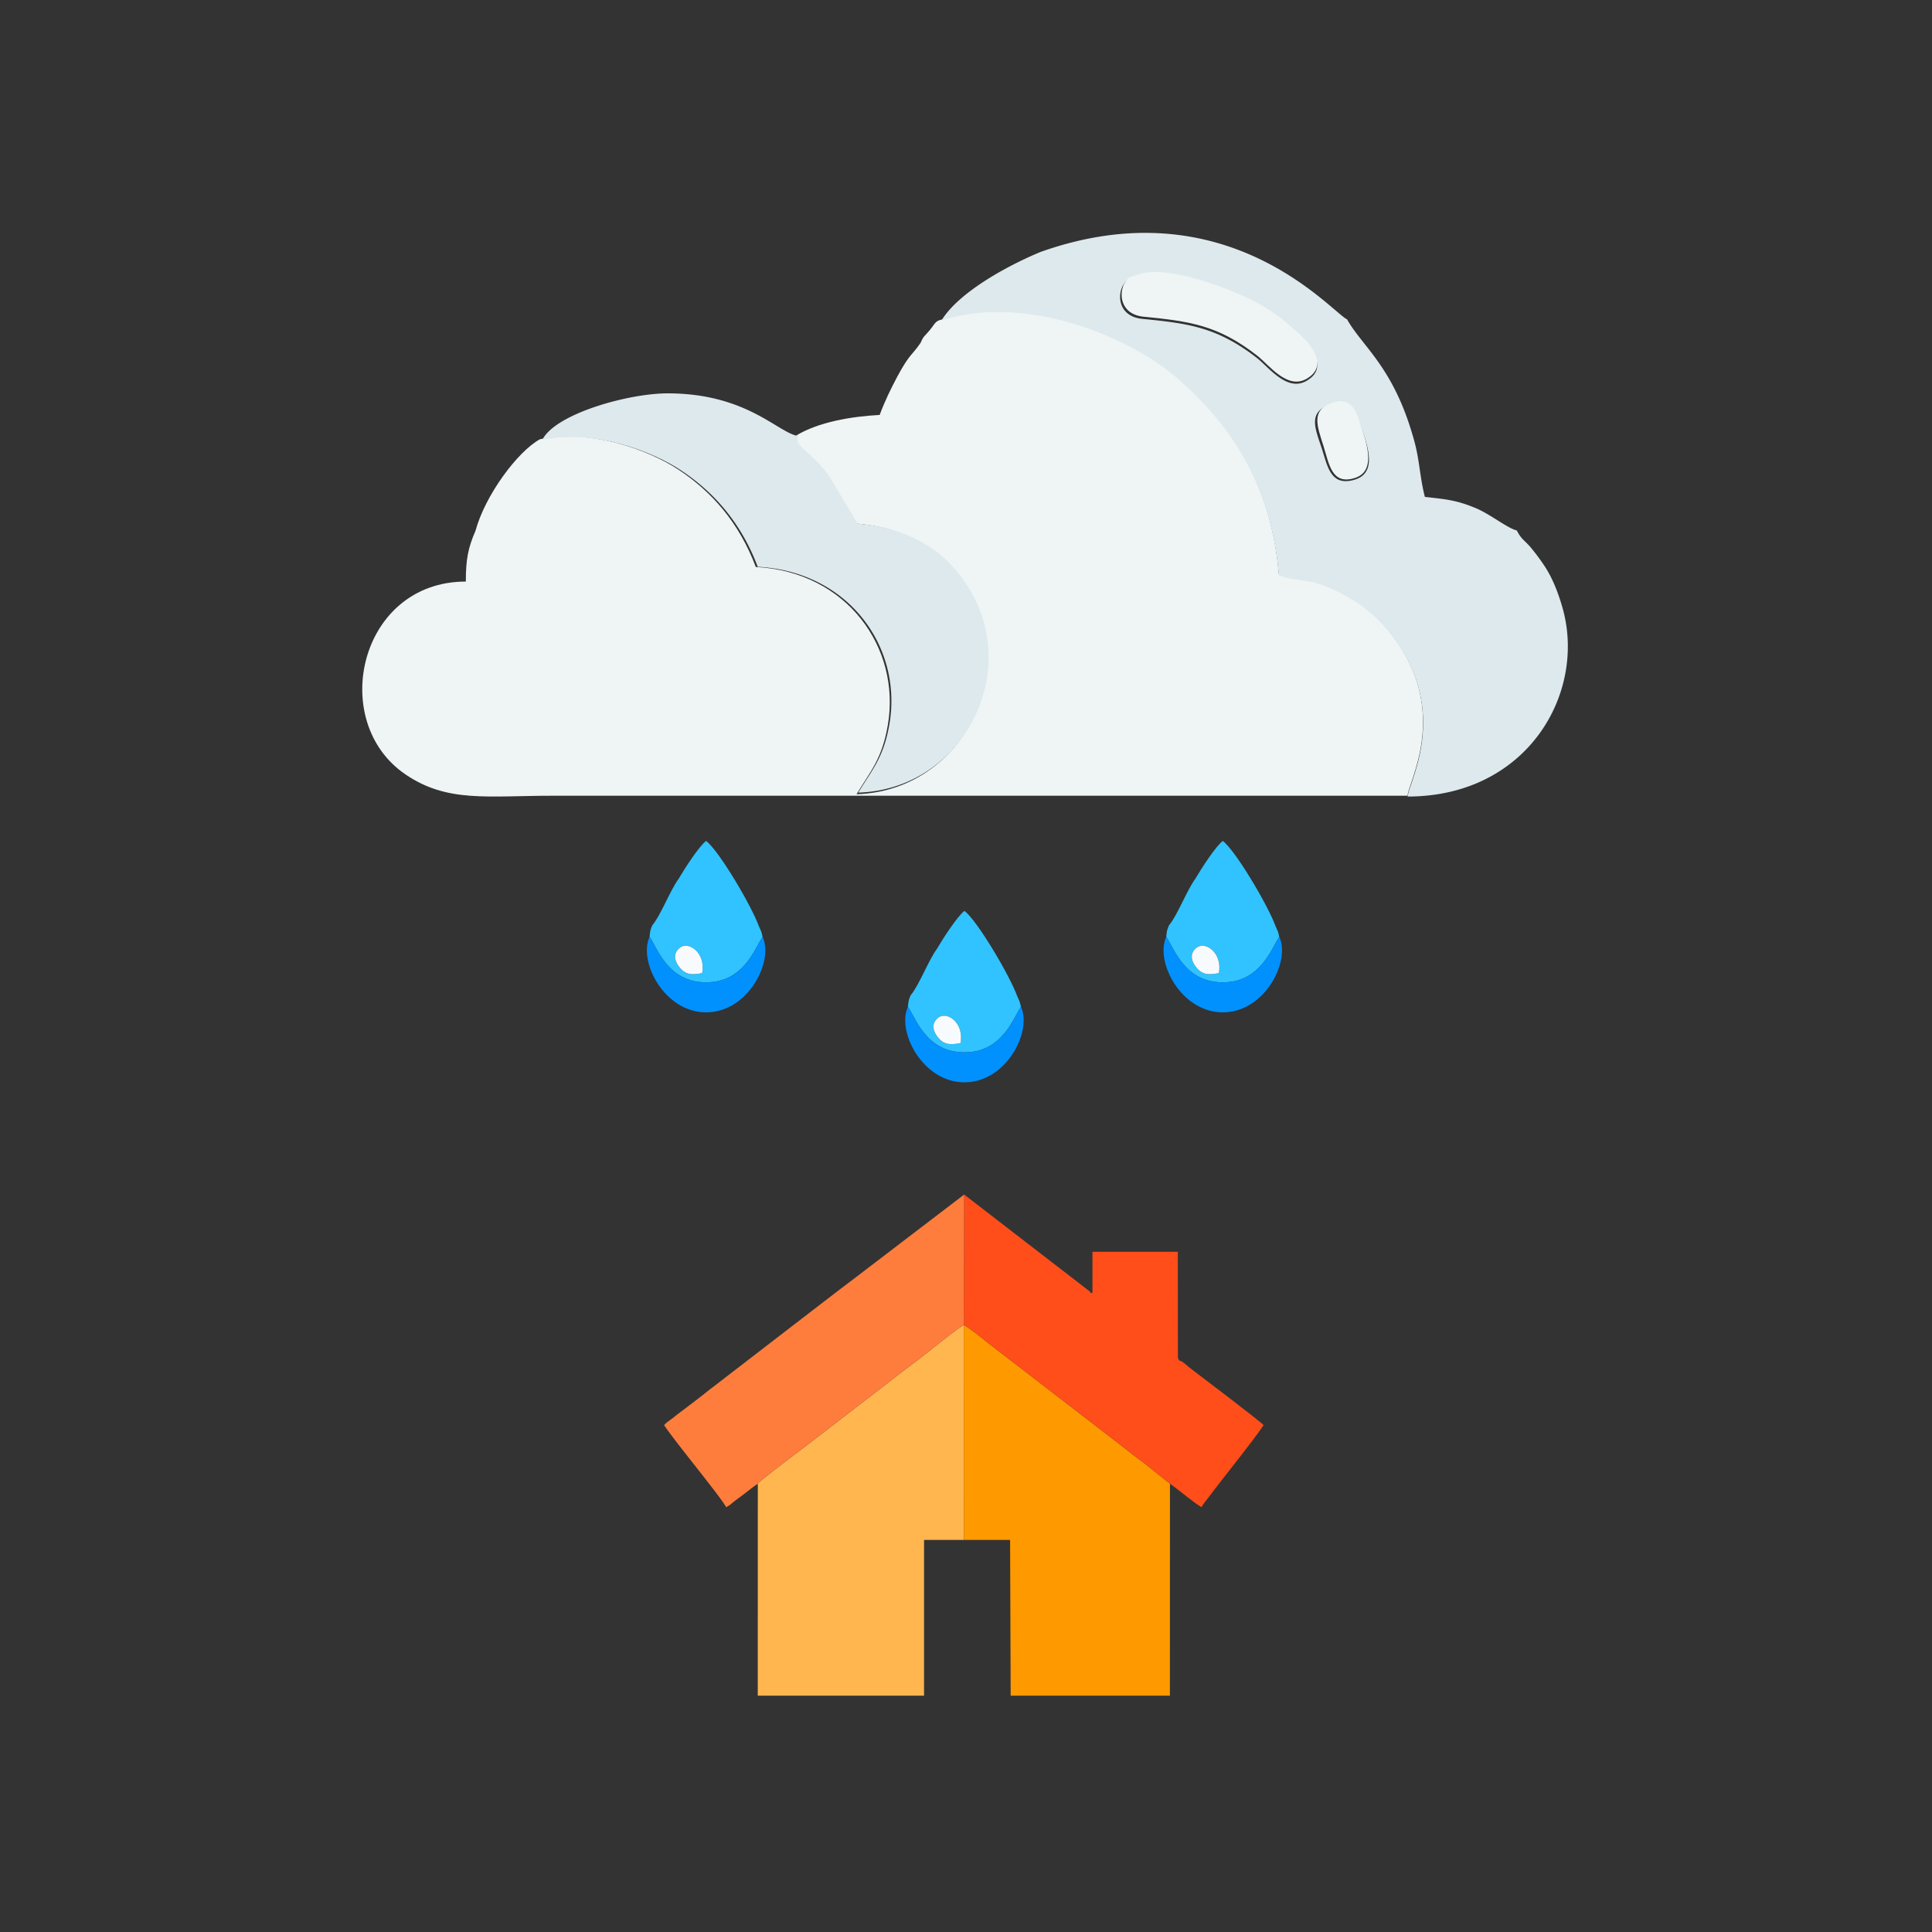 <svg width="448" height="448" fill="none" xmlns="http://www.w3.org/2000/svg"><rect width="100%" height="100%" fill="#333333" stroke="none"/><path fill-rule="evenodd" clip-rule="evenodd" d="M218.456 74.088c-1.585.285-1.617.952-2.838 2.443-1.11 1.364-1.491 1.364-2.109 2.902-1.982 2.982-2.489 2.411-5.423 7.867-1.475 2.76-2.933 5.758-4.107 8.915-6.77.364-14.191 1.681-19.297 4.742-1.126 2.491 2.902 3.284 7.23 9.438l6.549 11.008c9.498.745 16.919 4.552 21.47 9.326 19.345 20.303 5.185 52.613-21.311 53.438 3.234-5.361 5.93-8.185 7.262-16.084 3.013-17.892-9.498-35.514-30.619-36.608-3.901-10.358-10.275-17.495-17.839-22.508-7.325-4.869-20.883-9.564-32.236-7.106-5.137 2.824-12.669 12.896-14.937 21.239-1.681 3.886-2.235 6.519-2.235 11.753-24.705 0-32.047 32.437-14.002 44.714 9.704 6.614 18.917 4.949 34.25 4.949h198.112c.365-3.521 9.149-18.479-2.141-35.276-2.949-4.362-6.231-7.741-11.02-10.596-2.299-1.364-4.852-2.68-7.595-3.521-2.918-.888-6.264-.793-9.054-1.919-1.745-19.843-9.816-33.738-23.595-45.76-10.83-9.47-34.837-19.621-54.515-13.356z" fill="#EFF4F5"/><path fill-rule="evenodd" clip-rule="evenodd" d="M308.747 93.721c5.034-1.554 6.177 2.95 7.463 6.93 1.318 4.108 2.636 9.198-2.128 10.594-5.621 1.649-6.256-3.267-7.638-7.422-1.556-4.678-3.239-8.405 2.303-10.102zM301.093 77.8c2.922 2.569 7.114 7.549 1.81 10.546-4.509 2.553-8.733-3.235-11.512-5.392-9.13-7.057-15.736-7.961-26.486-9.008-5.589-.555-5.828-5.503-4.494-7.755 1.112-1.855 1.541-1.364 2.525-1.792 6.844-3.045 22.532 3.22 27.884 6.027 4.652 2.426 6.653 4.186 10.273 7.374zm-59.8-19.38c-8.289 3.442-19.134 9.58-22.961 15.875 19.706-6.264 43.747 3.886 54.592 13.353 13.799 12.021 21.881 25.913 23.628 45.753 2.795 1.126 6.145 1.03 9.067 1.918 2.747.841 5.303 2.157 7.606 3.521 4.795 2.855 8.082 6.233 11.036 10.594 11.306 16.794 2.509 31.749 2.143 35.269 27.852 0 41.572-24.105 35.887-43.865-1.016-3.536-2.318-6.835-4.145-9.594a49.385 49.385 0 0 0-3.048-4.124c-1.541-1.871-2.223-1.887-3.383-4.123-2.127-.476-6.192-3.806-9.559-5.186-4.351-1.807-6.669-2.029-11.75-2.585-1.128-4.313-1.223-8.373-2.382-12.687-4.668-17.301-11.925-21.885-15.673-28.498-3.525-1.586-27.867-30.956-71.058-15.62zM125.752 102.01c11.327-2.443 24.852 2.223 32.161 7.061 7.546 4.981 13.905 12.073 17.797 22.365 21.071 1.088 33.553 18.598 30.547 36.377-1.328 7.849-4.018 10.655-7.245 15.982 26.434-.82 40.561-32.925 21.261-53.099-4.54-4.745-11.943-8.527-21.419-9.268l-6.534-10.938c-4.318-6.116-8.336-6.904-7.213-9.378-4.73-.725-11.849-9.867-30.216-9.898-9.254-.016-26.181 4.776-29.139 10.796z" fill="#DDE9ED"/><path fill-rule="evenodd" clip-rule="evenodd" d="M263.261 63.892c-.978.428-1.404-.064-2.507 1.793-1.324 2.253-1.088 7.204 4.462 7.76 10.673 1.046 17.232 1.95 26.298 9.012 2.759 2.158 6.952 7.95 11.43 5.395 5.266-3 1.104-7.981-1.797-10.552-3.595-3.19-5.582-4.95-10.201-7.379-5.313-2.808-20.89-9.076-27.685-6.03zM309.07 93.344c-5.227 1.695-3.639 5.42-2.172 10.095 1.304 4.152 1.903 9.065 7.206 7.417 4.493-1.395 3.25-6.482 2.007-10.587-1.214-3.978-2.292-8.478-7.041-6.925z" fill="#EFF4F5"/><path fill-rule="evenodd" clip-rule="evenodd" d="M217.645 240.722c-1.195-1.368-1.869-3.237-.174-4.663 2.139-1.811 6.185 1.272 5.241 5.819-2.061.366-3.622.52-5.067-1.156zm-.328-20.789c-2.1 2.87-4.161 8.496-6.146 10.847-.443 1.06-.501 1.156-.636 2.678 1.811 2.64 4.258 10.559 13.102 10.559 8.805.019 11.368-8.054 13.102-10.559-.366-1.541-.174-.867-.867-2.485-1.754-4.817-9.326-17.611-12.235-19.749-1.638 1.233-5.048 6.512-6.32 8.709z" fill="#30C3FF"/><path fill-rule="evenodd" clip-rule="evenodd" d="M236.741 233.458c-1.735 2.505-4.297 10.578-13.102 10.559-8.844 0-11.291-7.919-13.102-10.559-2.659 5.645 3.352 17.514 13.102 17.514 9.788 0 15.76-11.907 13.102-17.514z" fill="#0091FF"/><path fill-rule="evenodd" clip-rule="evenodd" d="M222.714 241.878c.944-4.547-3.102-7.63-5.241-5.819-1.696 1.426-1.021 3.295.173 4.663 1.445 1.676 3.006 1.522 5.068 1.156z" fill="#F8FBFD"/><path fill-rule="evenodd" clip-rule="evenodd" d="M157.739 224.498c-1.195-1.368-1.869-3.236-.174-4.662 2.139-1.811 6.185 1.271 5.241 5.818-2.062.367-3.622.521-5.067-1.156zm-.328-20.789c-2.1 2.871-4.162 8.497-6.146 10.847-.443 1.06-.501 1.156-.636 2.679 1.811 2.639 4.258 10.558 13.102 10.558 8.805.019 11.368-8.054 13.102-10.558-.366-1.542-.174-.867-.867-2.486-1.754-4.817-9.326-17.61-12.235-19.749-1.638 1.233-5.048 6.512-6.32 8.709z" fill="#30C3FF"/><path fill-rule="evenodd" clip-rule="evenodd" d="M176.834 217.234c-1.734 2.505-4.296 10.578-13.102 10.559-8.843 0-11.29-7.919-13.101-10.559-2.659 5.646 3.352 17.514 13.101 17.514 9.788 0 15.761-11.907 13.102-17.514z" fill="#0091FF"/><path fill-rule="evenodd" clip-rule="evenodd" d="M162.807 225.654c.944-4.547-3.102-7.63-5.24-5.819-1.696 1.426-1.022 3.295.173 4.663 1.445 1.676 3.006 1.522 5.067 1.156z" fill="#F8FBFD"/><path fill-rule="evenodd" clip-rule="evenodd" d="M277.549 224.498c-1.194-1.368-1.869-3.236-.173-4.662 2.138-1.811 6.185 1.271 5.24 5.818-2.061.367-3.622.521-5.067-1.156zm-.327-20.789c-2.101 2.871-4.162 8.497-6.147 10.847-.443 1.06-.501 1.156-.636 2.679 1.812 2.639 4.259 10.558 13.102 10.558 8.806.019 11.368-8.054 13.102-10.558-.366-1.542-.173-.867-.867-2.486-1.753-4.817-9.325-17.61-12.235-19.749-1.637 1.233-5.048 6.512-6.319 8.709z" fill="#30C3FF"/><path fill-rule="evenodd" clip-rule="evenodd" d="M296.645 217.234c-1.734 2.505-4.297 10.578-13.102 10.559-8.844 0-11.291-7.919-13.102-10.559-2.659 5.646 3.353 17.514 13.102 17.514 9.788 0 15.761-11.907 13.102-17.514z" fill="#0091FF"/><path fill-rule="evenodd" clip-rule="evenodd" d="M282.618 225.654c.944-4.547-3.102-7.63-5.241-5.819-1.695 1.426-1.021 3.295.174 4.663 1.445 1.676 3.005 1.522 5.067 1.156z" fill="#F8FBFD"/><path fill-rule="evenodd" clip-rule="evenodd" d="M175.726 344.057l-.011 49.143h38.558v-36.111h9.232l-.023-49.858c-2.168 1.275-9.164 7.042-11.947 9.109a216.895 216.895 0 0 0-6.002 4.594l-17.949 13.814c-1.352 1.061-11.098 8.315-11.858 9.309z" fill="#FFB64F"/><path fill-rule="evenodd" clip-rule="evenodd" d="M223.507 357.089h10.718l.134 36.111h36.926l.012-49.143-5.89-4.716c-2.034-1.486-3.968-3.006-5.991-4.593l-29.908-23.035c-1.598-1.24-4.403-3.61-6.024-4.482l.023 49.858z" fill="#FE9900"/><path fill-rule="evenodd" clip-rule="evenodd" d="M223.484 307.232c1.621.872 4.426 3.241 6.024 4.482l29.908 23.034c2.023 1.587 3.957 3.107 5.991 4.593l5.89 4.717c2.056 1.419 5.767 4.605 7.32 5.432.548-1.04.984-1.397 1.699-2.37 3.476-4.649 10.025-12.674 12.685-16.641-.581-.794-14.641-11.411-17.111-13.3-.592-.458-1.654-1.554-2.436-1.699-.112-.201-.213-.212-.313-.726l-.023-24.488h-19.793v9.5c-1.006.134-.223.101-.536-.235L223.574 277l-.09 30.232z" fill="#FF4E19"/><path fill-rule="evenodd" clip-rule="evenodd" d="M175.727 344.058c.76-.995 10.505-8.248 11.858-9.31l17.949-13.814a213.42 213.42 0 0 1 6.002-4.593c2.783-2.068 9.779-7.835 11.947-9.109l.09-30.232-26.052 19.894c-3.018 2.257-5.846 4.47-8.774 6.706l-23.772 18.306c-.883.66-1.497 1.196-2.28 1.789-1.442 1.106-2.839 2.19-4.314 3.297-.782.581-1.386 1.028-2.146 1.654-.693.57-1.788 1.229-2.235 1.833 2.693 4.034 13.121 16.608 14.384 19.011 1.006-.537.872-.559 1.743-1.241.705-.559 1.163-.872 1.867-1.397 1.363-1.017 2.347-1.878 3.733-2.794z" fill="#FF7D3C"/></svg>